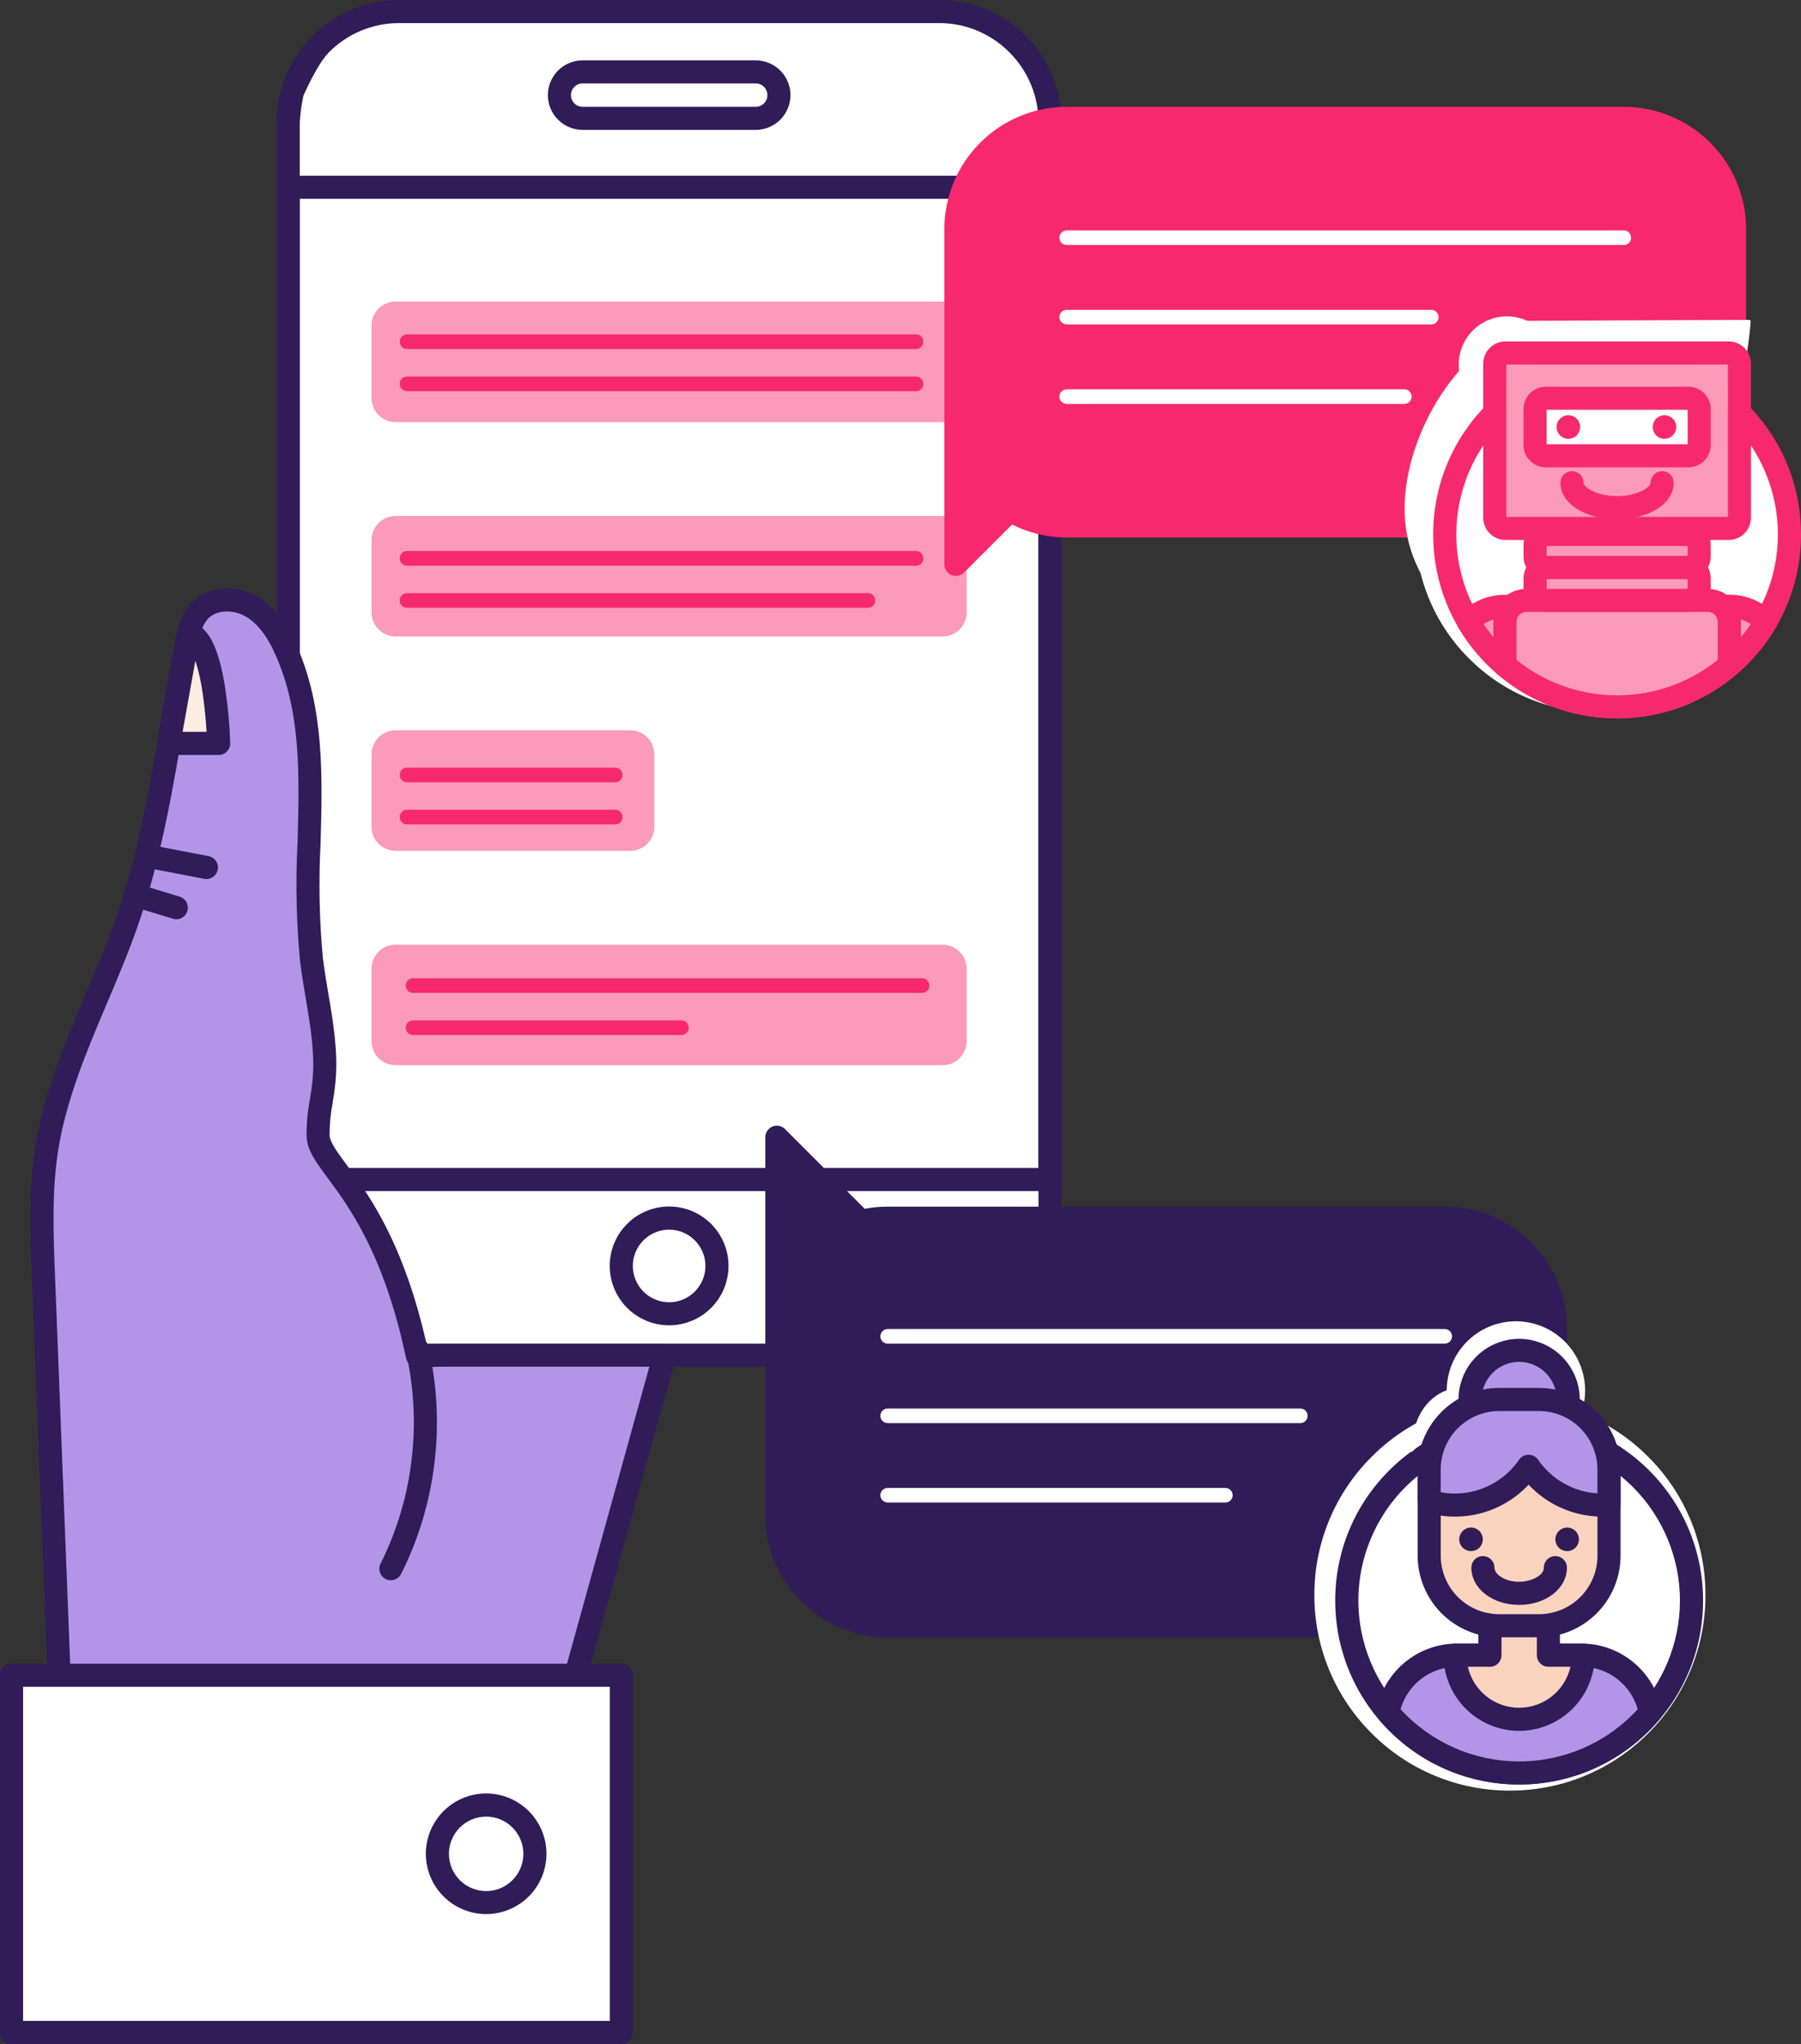 <svg xmlns="http://www.w3.org/2000/svg" xmlns:xlink="http://www.w3.org/1999/xlink" width="299.333" height="339.681" viewBox="0 0 299.333 339.681"><rect x="0" y="0" width="299.333" height="339.681" fill="#333333" stroke="none"/><defs><style>.a,.b,.f{fill:none;}.b{opacity:0.778;}.c{fill:#431212;}.d{fill:#311b58;}.e{fill:#f7296e;}.f{clip-rule:evenodd;}.g{clip-path:url(#a);}.h{clip-path:url(#b);}.i{fill:#fff;}.j{clip-path:url(#c);}.k{clip-path:url(#e);}.l{clip-path:url(#g);}.m{clip-path:url(#i);}.n{clip-path:url(#k);}.o{clip-path:url(#m);}.p{fill:#b395e8;}.q{clip-path:url(#o);}.r{clip-path:url(#q);}.s{clip-path:url(#s);}.t{clip-path:url(#u);}.u{clip-path:url(#w);}.v{clip-path:url(#y);}.w{fill:#fcede3;}.x{clip-path:url(#aa);}.y{clip-path:url(#ac);}.z{clip-path:url(#ae);}.aa{clip-path:url(#ag);}.ab{clip-path:url(#ai);}.ac{clip-path:url(#ak);}.ad{clip-path:url(#am);}.ae{clip-path:url(#ao);}.af{clip-path:url(#aq);}.ag{clip-path:url(#as);}.ah{clip-path:url(#au);}.ai{clip-path:url(#aw);}.aj,.br{fill:#fb9aba;}.ak{clip-path:url(#ay);}.al{clip-path:url(#az);}.am{clip-path:url(#ba);}.an{clip-path:url(#bc);}.ao{clip-path:url(#be);}.ap{clip-path:url(#bg);}.aq{clip-path:url(#bi);}.ar{clip-path:url(#bk);}.as{clip-path:url(#bm);}.at{clip-path:url(#bo);}.au{clip-path:url(#bq);}.av{clip-path:url(#bs);}.aw{clip-path:url(#bu);}.ax{clip-path:url(#bw);}.ay{clip-path:url(#by);}.az{clip-path:url(#ca);}.ba{clip-path:url(#cc);}.bb{clip-path:url(#ce);}.bc{clip-path:url(#cg);}.bd{clip-path:url(#ci);}.be{clip-path:url(#ck);}.bf{clip-path:url(#cm);}.bg{clip-path:url(#co);}.bh{clip-path:url(#cq);}.bi{clip-path:url(#cs);}.bj{clip-path:url(#cu);}.bk{clip-path:url(#cw);}.bl{clip-path:url(#cy);}.bm{clip-path:url(#da);}.bn{clip-path:url(#dc);}.bo{clip-path:url(#de);}.bp{clip-path:url(#dg);}.bq{clip-path:url(#di);}.br{opacity:0.995;}.bs{clip-path:url(#dk);}.bt{clip-path:url(#dm);}.bu{clip-path:url(#do);}.bv{clip-path:url(#dq);}.bw{clip-path:url(#ds);}.bx{clip-path:url(#du);}.by{clip-path:url(#dw);}.bz{clip-path:url(#dy);}.ca{fill:#f9d3be;}.cb{clip-path:url(#ea);}.cc{clip-path:url(#ec);}.cd{clip-path:url(#ee);}.ce{clip-path:url(#eg);}.cf{clip-path:url(#ei);}.cg{clip-path:url(#ek);}.ch{clip-path:url(#em);}.ci{clip-path:url(#eo);}.cj{clip-path:url(#eq);}.ck{clip-path:url(#es);}.cl{clip-path:url(#eu);}.cm{clip-path:url(#ew);}.cn{clip-path:url(#ey);}</style><clipPath id="a"><path class="a" d="M281.647-129.365H191.87a18.47,18.47,0,0,1-18.416-18.416V-334.24a18.47,18.47,0,0,1,18.416-18.416h89.777a18.47,18.47,0,0,1,18.416,18.416v186.46A18.47,18.47,0,0,1,281.647-129.365Z"/></clipPath><clipPath id="b"><path class="a" d="M-589,171H691V-582H-589Z"/></clipPath><clipPath id="c"><path class="a" d="M281.647-127.446H191.87a20.2,20.2,0,0,1-14.362-5.972,20.2,20.2,0,0,1-5.972-14.362V-334.24a20.2,20.2,0,0,1,5.972-14.362,20.2,20.2,0,0,1,14.362-5.972h89.777a20.353,20.353,0,0,1,20.334,20.334v186.46A20.353,20.353,0,0,1,281.647-127.446ZM191.87-350.737a16.415,16.415,0,0,0-11.651,4.847c-1.96,1.96-4.235,7.2-4.235,7.2a28.18,28.18,0,0,0-.612,4.455v186.46a16.415,16.415,0,0,0,4.847,11.65,16.393,16.393,0,0,0,11.651,4.847h89.777A16.415,16.415,0,0,0,293.3-136.13a16.34,16.34,0,0,0,4.847-11.65V-334.24a16.415,16.415,0,0,0-4.847-11.651,16.393,16.393,0,0,0-11.651-4.847Z"/></clipPath><clipPath id="e"><path class="a" d="M300.063-156.63H173.455a1.916,1.916,0,0,1-1.918-1.918V-323.459a1.916,1.916,0,0,1,1.918-1.918H300.063a1.916,1.916,0,0,1,1.918,1.918v164.911A1.916,1.916,0,0,1,300.063-156.63Zm-124.69-3.837H298.145V-321.541H175.373Z"/></clipPath><clipPath id="g"><path class="a" d="M251.146-334.9H222.384a3.875,3.875,0,0,1-3.862-3.862h0a3.875,3.875,0,0,1,3.862-3.862h28.762a3.875,3.875,0,0,1,3.862,3.862h0A3.875,3.875,0,0,1,251.146-334.9Z"/></clipPath><clipPath id="i"><path class="a" d="M251.146-332.987H222.384a5.791,5.791,0,0,1-5.78-5.78,5.791,5.791,0,0,1,5.78-5.781h28.762a5.791,5.791,0,0,1,5.781,5.781A5.791,5.791,0,0,1,251.146-332.987Zm-28.762-7.724a1.943,1.943,0,0,0-1.944,1.944,1.943,1.943,0,0,0,1.944,1.944h28.762a1.943,1.943,0,0,0,1.944-1.944,1.943,1.943,0,0,0-1.944-1.944Z"/></clipPath><clipPath id="k"><path class="a" d="M236.759-134.327a9.879,9.879,0,0,1-9.873-9.873,9.879,9.879,0,0,1,9.873-9.873,9.879,9.879,0,0,1,9.873,9.873A9.879,9.879,0,0,1,236.759-134.327Zm0-15.9a6.047,6.047,0,0,0-6.036,6.036,6.047,6.047,0,0,0,6.036,6.036,6.047,6.047,0,0,0,6.036-6.036A6.047,6.047,0,0,0,236.759-150.223Z"/></clipPath><clipPath id="m"><path class="b" d="M194.914-129.275c-5.64-26.716-16.331-31.371-16.5-36.589-.1-3.005.691-5.972.972-8.965.652-6.791-1.266-13.53-2.085-20.3-2.072-17.188,2.814-35.578-4.22-51.385-1.279-2.865-3.031-5.665-5.729-7.251s-6.522-1.573-8.658.716c-1.356,1.458-1.816,3.517-2.187,5.473-2.98,15.411-4.655,31.166-9.8,46-4.4,12.686-11.305,24.618-13.39,37.88-1.1,6.97-.831,14.08-.55,21.14q1.515,38.769,3.044,77.551l81.95,1.42L236-129.365H198.879Z"/></clipPath><clipPath id="o"><path class="a" d="M217.768-61.661h-.038l-81.95-1.42a1.91,1.91,0,0,1-1.88-1.842l-3.044-77.551c-.281-7.047-.563-14.323.576-21.511,1.407-8.914,4.949-17.29,8.377-25.386,1.765-4.182,3.606-8.5,5.09-12.814,3.67-10.615,5.6-21.971,7.456-32.957.716-4.195,1.445-8.53,2.264-12.789.46-2.366,1.01-4.63,2.673-6.42,2.583-2.775,7.328-3.235,11.037-1.074,2.634,1.547,4.757,4.195,6.509,8.121,4.63,10.385,4.3,21.83,3.99,32.905a131.05,131.05,0,0,0,.384,19.03c.243,1.982.588,4.029.921,6,.806,4.77,1.65,9.707,1.164,14.707-.115,1.138-.281,2.264-.46,3.351a28.23,28.23,0,0,0-.511,5.371c.038,1.164,1.2,2.724,2.8,4.9,3.568,4.821,9.477,12.789,13.313,29.811l2.379-.051h37.164a1.908,1.908,0,0,1,1.522.755,1.916,1.916,0,0,1,.32,1.675L219.584-63.068A1.863,1.863,0,0,1,217.768-61.661Zm-80.121-5.218L216.3-65.523l17.175-61.923H198.891l-3.939.09h-.038a1.929,1.929,0,0,1-1.88-1.522c-3.645-17.278-9.489-25.155-12.981-29.874-2.021-2.724-3.479-4.693-3.555-7.059a31.5,31.5,0,0,1,.563-6.088c.166-1.074.333-2.1.422-3.12.435-4.5-.332-8.965-1.125-13.7-.345-2.021-.691-4.105-.946-6.19A133.771,133.771,0,0,1,175-214.5c.307-11.139.614-21.651-3.658-31.243-1.407-3.172-3.031-5.256-4.949-6.369-1.893-1.113-4.757-1.266-6.279.371-.972,1.049-1.356,2.673-1.714,4.54-.818,4.208-1.547,8.517-2.251,12.7-1.88,11.139-3.837,22.662-7.622,33.57-1.535,4.438-3.389,8.824-5.192,13.057-3.338,7.891-6.791,16.037-8.121,24.49-1.074,6.816-.793,13.9-.524,20.769Z"/></clipPath><clipPath id="q"><path class="a" d="M190.515-91.958a1.839,1.839,0,0,1-.857-.2,1.916,1.916,0,0,1-.857-2.571A51.819,51.819,0,0,0,193.955-112a52.085,52.085,0,0,0-.972-17.994,1.911,1.911,0,0,1,1.432-2.3,1.91,1.91,0,0,1,2.3,1.432,55.571,55.571,0,0,1,1.049,19.311,55.746,55.746,0,0,1-5.538,18.531A1.952,1.952,0,0,1,190.515-91.958Z"/></clipPath><clipPath id="s"><path class="c" d="M127.466-76.176H228.817v59.365H127.466Z"/></clipPath><clipPath id="u"><path class="d" d="M228.817-14.893H127.466a1.916,1.916,0,0,1-1.918-1.918V-76.176a1.916,1.916,0,0,1,1.918-1.918H228.817a1.916,1.916,0,0,1,1.918,1.918v59.365A1.924,1.924,0,0,1,228.817-14.893Zm-99.432-3.837H226.9V-74.258H129.385Z"/></clipPath><clipPath id="w"><path class="a" d="M206.347-36.48a10.043,10.043,0,0,1-10.026-10.026,10.043,10.043,0,0,1,10.026-10.026,10.043,10.043,0,0,1,10.026,10.026A10.034,10.034,0,0,1,206.347-36.48Zm0-16.2a6.2,6.2,0,0,0-6.19,6.19,6.2,6.2,0,0,0,6.19,6.19,6.2,6.2,0,0,0,6.19-6.19A6.2,6.2,0,0,0,206.347-52.683Z"/></clipPath><clipPath id="y"><path class="a" d="M153.607-231.035h8.3s-.473-17.521-5.039-18.2Z"/></clipPath><clipPath id="aa"><path class="a" d="M161.906-229.117h-8.3a1.921,1.921,0,0,1-1.471-.691,1.94,1.94,0,0,1-.422-1.573l3.261-18.2a1.92,1.92,0,0,1,2.174-1.56c2.89.435,4.745,3.926,5.832,10.96a79.3,79.3,0,0,1,.831,9.08,1.95,1.95,0,0,1-.537,1.394A1.867,1.867,0,0,1,161.906-229.117Zm-6.011-3.837h3.99c-.1-1.6-.294-3.977-.652-6.382a31.788,31.788,0,0,0-1.215-5.448Z"/></clipPath><clipPath id="ac"><path class="a" d="M159.847-208.488a1.7,1.7,0,0,1-.358-.038l-9.988-1.918a1.921,1.921,0,0,1-1.522-2.251,1.921,1.921,0,0,1,2.251-1.522l9.988,1.918a1.922,1.922,0,0,1,1.522,2.251A1.928,1.928,0,0,1,159.847-208.488Z"/></clipPath><clipPath id="ae"><path class="a" d="M154.86-201.8a1.727,1.727,0,0,1-.563-.09l-6.279-1.918a1.922,1.922,0,0,1-1.279-2.392,1.922,1.922,0,0,1,2.391-1.279l6.279,1.918a1.922,1.922,0,0,1,1.279,2.391A1.922,1.922,0,0,1,154.86-201.8Z"/></clipPath><clipPath id="ag"><path class="a" d="M365.669-152.141h-92.59a18.714,18.714,0,0,0-4.425.537L254.663-165.6v62.78A18.47,18.47,0,0,0,273.079-84.4h92.59a18.47,18.47,0,0,0,18.416-18.416v-30.91A18.47,18.47,0,0,0,365.669-152.141Z"/></clipPath><clipPath id="ai"><path class="a" d="M365.669-82.481h-92.59a20.2,20.2,0,0,1-14.362-5.972,20.194,20.194,0,0,1-5.972-14.362v-62.767a1.937,1.937,0,0,1,1.189-1.778,1.909,1.909,0,0,1,2.084.422l13.249,13.249a20.036,20.036,0,0,1,3.811-.358h92.59A20.353,20.353,0,0,1,386-133.713v30.91a20.2,20.2,0,0,1-5.972,14.362A20.213,20.213,0,0,1,365.669-82.481ZM256.581-160.953v58.137a16.415,16.415,0,0,0,4.847,11.651,16.393,16.393,0,0,0,11.65,4.847h92.59a16.415,16.415,0,0,0,11.651-4.847,16.393,16.393,0,0,0,4.847-11.651v-30.91a16.415,16.415,0,0,0-4.847-11.651,16.341,16.341,0,0,0-11.651-4.847h-92.59a16.5,16.5,0,0,0-3.965.486,1.905,1.905,0,0,1-1.816-.5Z"/></clipPath><clipPath id="ak"><path class="a" d="M365.669-131.283a1.223,1.223,0,0,0,1.215-1.215,1.223,1.223,0,0,0-1.215-1.215h-92.59a1.223,1.223,0,0,0-1.215,1.215,1.223,1.223,0,0,0,1.215,1.215Z"/></clipPath><clipPath id="am"><path class="a" d="M341.669-118.072a1.223,1.223,0,0,0,1.215-1.215,1.223,1.223,0,0,0-1.215-1.215h-68.59a1.223,1.223,0,0,0-1.215,1.215,1.223,1.223,0,0,0,1.215,1.215Z"/></clipPath><clipPath id="ao"><path class="a" d="M329.208-104.874a1.223,1.223,0,0,0,1.215-1.215,1.223,1.223,0,0,0-1.215-1.215h-56.13a1.223,1.223,0,0,0-1.215,1.215,1.223,1.223,0,0,0,1.215,1.215Z"/></clipPath><clipPath id="aq"><path class="a" d="M378.036-59.935a28.647,28.647,0,0,0,28.647-28.647,28.647,28.647,0,0,0-28.647-28.647,28.647,28.647,0,0,0-28.647,28.647A28.647,28.647,0,0,0,378.036-59.935Z"/></clipPath><clipPath id="as"><path class="a" d="M376.5-57a32.31,32.31,0,0,1-22.981-9.519A32.31,32.31,0,0,1,344-89.5a32.311,32.311,0,0,1,9.519-22.981A32.311,32.311,0,0,1,376.5-122a32.311,32.311,0,0,1,22.981,9.519A32.311,32.311,0,0,1,409-89.5a32.31,32.31,0,0,1-9.519,22.981A32.334,32.334,0,0,1,376.5-57Zm0-61A28.54,28.54,0,0,0,348-89.5,28.54,28.54,0,0,0,376.5-61,28.54,28.54,0,0,0,405-89.5,28.54,28.54,0,0,0,376.5-118Z"/></clipPath><clipPath id="au"><path class="a" d="M378.036-58.016a30.386,30.386,0,0,1-21.613-8.952,30.387,30.387,0,0,1-8.952-21.613,30.387,30.387,0,0,1,8.952-21.613,30.386,30.386,0,0,1,21.613-8.952,30.387,30.387,0,0,1,21.613,8.952A30.387,30.387,0,0,1,408.6-88.581a30.387,30.387,0,0,1-8.952,21.613A30.409,30.409,0,0,1,378.036-58.016Zm0-57.293a26.766,26.766,0,0,0-26.728,26.728,26.766,26.766,0,0,0,26.728,26.728,26.766,26.766,0,0,0,26.729-26.728A26.766,26.766,0,0,0,378.036-115.31Z"/></clipPath><clipPath id="aw"><path class="a" d="M191.3-304.455h90.908a4,4,0,0,1,4,4v12.027a4,4,0,0,1-4,4H191.3a4,4,0,0,1-4-4v-12.027A4,4,0,0,1,191.3-304.455Z"/></clipPath><clipPath id="ay"><path class="e" d="M277.888-296.57A1.175,1.175,0,0,0,279-297.785,1.174,1.174,0,0,0,277.888-299H193.112A1.174,1.174,0,0,0,192-297.785a1.175,1.175,0,0,0,1.112,1.215Z"/></clipPath><clipPath id="az"><path class="e" d="M-589,171H691V-582H-589Z"/></clipPath><clipPath id="ba"><path class="e" d="M277.888-289.57A1.175,1.175,0,0,0,279-290.785,1.174,1.174,0,0,0,277.888-292H193.112A1.174,1.174,0,0,0,192-290.785a1.175,1.175,0,0,0,1.112,1.215Z"/></clipPath><clipPath id="bc"><path class="a" d="M191.3-268.826h90.908a4,4,0,0,1,4,4V-252.8a4,4,0,0,1-4,4H191.3a4,4,0,0,1-4-4v-12.027A4,4,0,0,1,191.3-268.826Z"/></clipPath><clipPath id="be"><path class="e" d="M277.888-260.57A1.175,1.175,0,0,0,279-261.785,1.174,1.174,0,0,0,277.888-263H193.112A1.174,1.174,0,0,0,192-261.785a1.175,1.175,0,0,0,1.112,1.215Z"/></clipPath><clipPath id="bg"><path class="e" d="M269.888-253.57A1.175,1.175,0,0,0,271-254.785,1.174,1.174,0,0,0,269.888-256H193.112A1.174,1.174,0,0,0,192-254.785a1.175,1.175,0,0,0,1.112,1.215Z"/></clipPath><clipPath id="bi"><path class="a" d="M191.3-233.209h39a4,4,0,0,1,4,4v12.027a4,4,0,0,1-4,4h-39a4,4,0,0,1-4-4v-12.027A4,4,0,0,1,191.3-233.209Z"/></clipPath><clipPath id="bk"><path class="e" d="M227.888-224.57A1.175,1.175,0,0,0,229-225.785,1.174,1.174,0,0,0,227.888-227H193.112A1.174,1.174,0,0,0,192-225.785a1.175,1.175,0,0,0,1.112,1.215Z"/></clipPath><clipPath id="bm"><path class="e" d="M227.888-217.57A1.175,1.175,0,0,0,229-218.785,1.174,1.174,0,0,0,227.888-220H193.112A1.174,1.174,0,0,0,192-218.785a1.175,1.175,0,0,0,1.112,1.215Z"/></clipPath><clipPath id="bo"><path class="a" d="M191.3-197.58h90.908a4,4,0,0,1,4,4v12.027a4,4,0,0,1-4,4H191.3a4,4,0,0,1-4-4V-193.58A4,4,0,0,1,191.3-197.58Z"/></clipPath><clipPath id="bq"><path class="e" d="M278.888-189.57A1.175,1.175,0,0,0,280-190.785,1.174,1.174,0,0,0,278.888-192H194.112A1.174,1.174,0,0,0,193-190.785a1.175,1.175,0,0,0,1.112,1.215Z"/></clipPath><clipPath id="bs"><path class="e" d="M238.888-182.57A1.175,1.175,0,0,0,240-183.785,1.174,1.174,0,0,0,238.888-185H194.112A1.174,1.174,0,0,0,193-183.785a1.175,1.175,0,0,0,1.112,1.215Z"/></clipPath><clipPath id="bu"><path class="a" d="M395.428-334.9h-92.59a18.47,18.47,0,0,0-18.416,18.416v55.708l8.991-8.991a18.208,18.208,0,0,0,9.425,2.609h92.59c10.129,0,4.809-21.907,4.809-32.036q7.83-1.352,9.643-.8c4.754,1.443,3.214-4.752,2.852-3.087a86.538,86.538,0,0,1,1.113-13.4A18.47,18.47,0,0,0,395.428-334.9Z"/></clipPath><clipPath id="bw"><path class="a" d="M284.422-258.863a2.052,2.052,0,0,1-.729-.141,1.924,1.924,0,0,1-1.189-1.778v-55.708a20.353,20.353,0,0,1,20.334-20.334h92.59a20.353,20.353,0,0,1,20.334,20.334v30.91a20.353,20.353,0,0,1-20.334,20.334h-92.59a20.15,20.15,0,0,1-9.08-2.161l-7.98,7.98A1.907,1.907,0,0,1,284.422-258.863Zm18.416-74.123a16.415,16.415,0,0,0-11.651,4.847,16.393,16.393,0,0,0-4.847,11.651v51.078l5.717-5.717a1.917,1.917,0,0,1,2.34-.294,16.366,16.366,0,0,0,8.44,2.34h92.59a16.415,16.415,0,0,0,11.651-4.847,16.393,16.393,0,0,0,4.847-11.65q-9.732-7.95-9.732-11.859,0-6.394,9.732-19.051a16.415,16.415,0,0,0-4.847-11.651,16.393,16.393,0,0,0-11.651-4.847Z"/></clipPath><clipPath id="by"><path class="a" d="M391.316-236.191a30.387,30.387,0,0,1-21.613-8.952,30.387,30.387,0,0,1-8.952-21.613,30.387,30.387,0,0,1,8.952-21.613,30.387,30.387,0,0,1,21.613-8.952,30.387,30.387,0,0,1,21.613,8.952,30.387,30.387,0,0,1,8.952,21.613,30.387,30.387,0,0,1-8.952,21.613A30.365,30.365,0,0,1,391.316-236.191Zm0-57.293a26.766,26.766,0,0,0-26.728,26.728,26.766,26.766,0,0,0,26.728,26.728,26.766,26.766,0,0,0,26.728-26.728A26.758,26.758,0,0,0,391.316-293.485Z"/></clipPath><clipPath id="ca"><path class="a" d="M396.416-239a38.415,38.415,0,0,1-25.869-9.687c-6.9-6.242-11.547-12.524-11.547-21.353s4.643-19.182,11.547-25.424a66.085,66.085,0,0,1,8.218-5.788s33.161-.159,37.184-.159c.245,0,.574,0,.568.159C416.194-293.485,406.2-239,396.416-239ZM384.9-294.4c-11.31,4.5-19.9,10.324-19.9,22.26C365-256.08,379.362-243,397-243S388.815-295.96,384.9-294.4Z"/></clipPath><clipPath id="cc"><path class="f" d="M376-286a8,8,0,0,0,8-8,8,8,0,0,0-8-8,8,8,0,0,0-8,8A8,8,0,0,0,376-286Z"/></clipPath><clipPath id="ce"><path class="a" d="M394.316-237.11a28.647,28.647,0,0,0,28.647-28.647A28.647,28.647,0,0,0,394.316-294.4a28.647,28.647,0,0,0-28.647,28.647A28.647,28.647,0,0,0,394.316-237.11Z"/></clipPath><clipPath id="cg"><path class="a" d="M394.316-235.191a30.387,30.387,0,0,1-21.613-8.952,30.387,30.387,0,0,1-8.952-21.613,30.387,30.387,0,0,1,8.952-21.613,30.387,30.387,0,0,1,21.613-8.952,30.387,30.387,0,0,1,21.613,8.952,30.387,30.387,0,0,1,8.952,21.613,30.387,30.387,0,0,1-8.952,21.613A30.365,30.365,0,0,1,394.316-235.191Zm0-57.293a26.766,26.766,0,0,0-26.728,26.728,26.766,26.766,0,0,0,26.728,26.728,26.766,26.766,0,0,0,26.728-26.728A26.758,26.758,0,0,0,394.316-292.485Z"/></clipPath><clipPath id="ci"><path class="a" d="M395.428-313.855a1.223,1.223,0,0,0,1.215-1.215,1.223,1.223,0,0,0-1.215-1.215h-92.59a1.223,1.223,0,0,0-1.215,1.215,1.223,1.223,0,0,0,1.215,1.215Z"/></clipPath><clipPath id="ck"><path class="a" d="M363.428-300.657a1.223,1.223,0,0,0,1.215-1.215,1.223,1.223,0,0,0-1.215-1.215h-60.59a1.223,1.223,0,0,0-1.215,1.215,1.223,1.223,0,0,0,1.215,1.215Z"/></clipPath><clipPath id="cm"><path class="a" d="M358.955-287.446a1.223,1.223,0,0,0,1.215-1.215,1.223,1.223,0,0,0-1.215-1.215H302.838a1.223,1.223,0,0,0-1.215,1.215,1.223,1.223,0,0,0,1.215,1.215Z"/></clipPath><clipPath id="co"><path class="a" d="M412.962-253.824a9,9,0,0,0-1.036.064,3.526,3.526,0,0,1,1.036,2.507v7.238a28.951,28.951,0,0,0,6.062-7.238A8.409,8.409,0,0,0,412.962-253.824Z"/></clipPath><clipPath id="cq"><path class="a" d="M412.962-242.1a1.8,1.8,0,0,1-.806-.179,1.916,1.916,0,0,1-1.113-1.739v-7.238a1.615,1.615,0,0,0-.473-1.151,1.906,1.906,0,0,1-.46-1.982,1.935,1.935,0,0,1,1.586-1.279,10.877,10.877,0,0,1,1.279-.077,10.329,10.329,0,0,1,7.443,3.146,1.913,1.913,0,0,1,.281,2.3,30.256,30.256,0,0,1-6.471,7.724A1.9,1.9,0,0,1,412.962-242.1Zm1.918-9.528a3.586,3.586,0,0,1,.013.371v2.571a24.626,24.626,0,0,0,1.624-2.174A6.592,6.592,0,0,0,414.88-251.625Z"/></clipPath><clipPath id="cs"><path class="a" d="M375.67-244.016v-7.238a3.527,3.527,0,0,1,1.036-2.507,9.374,9.374,0,0,0-1.036-.064,8.409,8.409,0,0,0-6.062,2.57A28.949,28.949,0,0,0,375.67-244.016Z"/></clipPath><clipPath id="cu"><path class="a" d="M375.67-242.1a1.922,1.922,0,0,1-1.253-.46,31.012,31.012,0,0,1-6.471-7.724,1.913,1.913,0,0,1,.281-2.3,10.278,10.278,0,0,1,7.443-3.146,11.04,11.04,0,0,1,1.279.077,1.935,1.935,0,0,1,1.586,1.279,1.906,1.906,0,0,1-.46,1.982,1.615,1.615,0,0,0-.473,1.151V-244a1.9,1.9,0,0,1-1.113,1.739A2.037,2.037,0,0,1,375.67-242.1Zm-3.542-8.76c.512.755,1.049,1.484,1.624,2.174v-2.571a3.586,3.586,0,0,1,.013-.371A6.594,6.594,0,0,0,372.127-250.857Z"/></clipPath><clipPath id="cw"><path class="a" d="M411.926-253.76a3.519,3.519,0,0,0-2.494-1.036h-30.22a3.519,3.519,0,0,0-2.494,1.036,3.527,3.527,0,0,0-1.036,2.507v7.238a28.673,28.673,0,0,0,6.382,4.156,28.538,28.538,0,0,0,12.264,2.75,28.539,28.539,0,0,0,12.264-2.75,28.235,28.235,0,0,0,6.382-4.156v-7.238A3.592,3.592,0,0,0,411.926-253.76Z"/></clipPath><clipPath id="cy"><path class="a" d="M394.316-235.191a30.155,30.155,0,0,1-13.083-2.941,31.006,31.006,0,0,1-6.816-4.425,1.913,1.913,0,0,1-.665-1.458v-7.238a5.448,5.448,0,0,1,1.6-3.862A5.428,5.428,0,0,1,379.2-256.7h30.22a5.406,5.406,0,0,1,3.849,1.586h0a5.417,5.417,0,0,1,1.6,3.862v7.238a1.933,1.933,0,0,1-.665,1.458,30.548,30.548,0,0,1-6.816,4.425A30.241,30.241,0,0,1,394.316-235.191Zm-16.728-9.719a26.659,26.659,0,0,0,5.295,3.312,26.537,26.537,0,0,0,11.433,2.571,26.313,26.313,0,0,0,11.433-2.571,27.414,27.414,0,0,0,5.294-3.312v-6.343a1.615,1.615,0,0,0-.473-1.151h0a1.607,1.607,0,0,0-1.138-.473h-30.22a1.586,1.586,0,0,0-1.138.473,1.615,1.615,0,0,0-.473,1.151v6.343Z"/></clipPath><clipPath id="da"><path class="a" d="M406.171-254.8h-23.7a1.8,1.8,0,0,1-1.79-1.79v-1.893a1.8,1.8,0,0,1,1.79-1.79h23.7a1.8,1.8,0,0,1,1.79,1.79v1.893A1.8,1.8,0,0,1,406.171-254.8Z"/></clipPath><clipPath id="dc"><path class="a" d="M406.171-252.878h-23.7a3.711,3.711,0,0,1-3.709-3.709v-1.893a3.711,3.711,0,0,1,3.709-3.709h23.7a3.712,3.712,0,0,1,3.709,3.709v1.893A3.711,3.711,0,0,1,406.171-252.878Zm-23.57-3.837h23.442v-1.637H382.6Z"/></clipPath><clipPath id="de"><path class="a" d="M406.171-260.283h-23.7a1.8,1.8,0,0,1-1.79-1.79v-1.893a1.8,1.8,0,0,1,1.79-1.79h23.7a1.8,1.8,0,0,1,1.79,1.79v1.893A1.8,1.8,0,0,1,406.171-260.283Z"/></clipPath><clipPath id="dg"><path class="a" d="M406.171-258.364h-23.7a3.711,3.711,0,0,1-3.709-3.709v-1.893a3.711,3.711,0,0,1,3.709-3.709h23.7a3.711,3.711,0,0,1,3.709,3.709v1.893A3.72,3.72,0,0,1,406.171-258.364ZM382.6-262.2h23.442v-1.637H382.6Z"/></clipPath><clipPath id="di"><path class="a" d="M412.859-266.756H375.772a1.8,1.8,0,0,1-1.79-1.79v-25.578a1.8,1.8,0,0,1,1.79-1.79h37.087a1.8,1.8,0,0,1,1.79,1.79v25.578A1.8,1.8,0,0,1,412.859-266.756Z"/></clipPath><clipPath id="dk"><path class="a" d="M406.171-278.826h-23.7a1.8,1.8,0,0,1-1.79-1.79V-286.6a1.8,1.8,0,0,1,1.79-1.79h23.7a1.8,1.8,0,0,1,1.79,1.79v5.985A1.8,1.8,0,0,1,406.171-278.826Z"/></clipPath><clipPath id="dm"><path class="a" d="M406.171-276.908h-23.7a3.711,3.711,0,0,1-3.709-3.709V-286.6a3.711,3.711,0,0,1,3.709-3.709h23.7a3.712,3.712,0,0,1,3.709,3.709v5.985A3.711,3.711,0,0,1,406.171-276.908Zm-23.57-3.837h23.442v-5.729H382.6Z"/></clipPath><clipPath id="do"><path class="a" d="M387.6-282.225a1.956,1.956,0,0,0,0-2.767,1.956,1.956,0,0,0-2.767,0,1.957,1.957,0,0,0,0,2.767A1.957,1.957,0,0,0,387.6-282.225Z"/></clipPath><clipPath id="dq"><path class="a" d="M402.194-281.653a1.957,1.957,0,0,0,1.957-1.957,1.957,1.957,0,0,0-1.957-1.957,1.957,1.957,0,0,0-1.957,1.957A1.957,1.957,0,0,0,402.194-281.653Z"/></clipPath><clipPath id="ds"><path class="a" d="M394.316-268.3c-5.371,0-9.412-2.6-9.412-6.049a1.916,1.916,0,0,1,1.918-1.918,1.916,1.916,0,0,1,1.918,1.918c0,.294.371.78,1.2,1.241a9.445,9.445,0,0,0,4.374.972,9.407,9.407,0,0,0,4.374-.972c.831-.46,1.2-.959,1.2-1.241a1.916,1.916,0,0,1,1.918-1.918,1.916,1.916,0,0,1,1.918,1.918C403.741-270.91,399.687-268.3,394.316-268.3Z"/></clipPath><clipPath id="du"><path class="a" d="M378.036-59.935A28.567,28.567,0,0,0,399.841-70a11.677,11.677,0,0,0-11.446-9.5H367.677A11.69,11.69,0,0,0,356.231-70,28.566,28.566,0,0,0,378.036-59.935Z"/></clipPath><clipPath id="dw"><path class="a" d="M378.036-58.016a30.516,30.516,0,0,1-23.263-10.743,1.9,1.9,0,0,1-.422-1.6,13.566,13.566,0,0,1,13.326-11.075h20.718a13.566,13.566,0,0,1,13.326,11.075,1.951,1.951,0,0,1-.422,1.6A30.556,30.556,0,0,1,378.036-58.016ZM358.328-70.524a26.692,26.692,0,0,0,19.707,8.671,26.692,26.692,0,0,0,19.707-8.671,9.722,9.722,0,0,0-9.349-7.059H367.677A9.722,9.722,0,0,0,358.328-70.524Z"/></clipPath><clipPath id="dy"><path class="a" d="M382.9-79.5v-7.545h-9.72V-79.5h-5.793a10.654,10.654,0,0,0,10.653,10.653A10.654,10.654,0,0,0,388.689-79.5Z"/></clipPath><clipPath id="ea"><path class="a" d="M378.036-66.93A12.586,12.586,0,0,1,365.465-79.5a1.916,1.916,0,0,1,1.918-1.918h3.875v-5.627a1.916,1.916,0,0,1,1.918-1.918h9.72a1.916,1.916,0,0,1,1.918,1.918v5.627h3.875a1.916,1.916,0,0,1,1.918,1.918A12.586,12.586,0,0,1,378.036-66.93Zm-8.53-10.653a8.75,8.75,0,0,0,8.53,6.816,8.75,8.75,0,0,0,8.53-6.816H382.9a1.916,1.916,0,0,1-1.918-1.918v-5.627h-5.883V-79.5a1.916,1.916,0,0,1-1.918,1.918Z"/></clipPath><clipPath id="ec"><path class="a" d="M381.335-84.4h-6.612a11.672,11.672,0,0,1-11.638-11.638V-110.36A11.672,11.672,0,0,1,374.724-122h6.612a11.664,11.664,0,0,1,11.638,11.638v14.323A11.672,11.672,0,0,1,381.335-84.4Z"/></clipPath><clipPath id="ee"><path class="a" d="M381.335-82.481h-6.612a13.579,13.579,0,0,1-13.556-13.556V-110.36a13.579,13.579,0,0,1,13.556-13.556h6.612a13.579,13.579,0,0,1,13.556,13.556v14.323A13.571,13.571,0,0,1,381.335-82.481Zm-6.612-37.6a9.732,9.732,0,0,0-9.72,9.72v14.323a9.732,9.732,0,0,0,9.72,9.719h6.612a9.732,9.732,0,0,0,9.72-9.719V-110.36a9.732,9.732,0,0,0-9.72-9.72Z"/></clipPath><clipPath id="eg"><path class="a" d="M378.036-113.839A8.159,8.159,0,0,0,386.2-122a8.159,8.159,0,0,0-8.159-8.159A8.159,8.159,0,0,0,369.877-122,8.159,8.159,0,0,0,378.036-113.839Z"/></clipPath><clipPath id="ei"><path class="a" d="M377.5-112A11.513,11.513,0,0,1,366-123.5,11.513,11.513,0,0,1,377.5-135,11.522,11.522,0,0,1,389-123.5,11.5,11.5,0,0,1,377.5-112Zm.5-18a7.009,7.009,0,0,0-7,7,7.009,7.009,0,0,0,7,7,7.009,7.009,0,0,0,7-7A7.009,7.009,0,0,0,378-130Z"/></clipPath><clipPath id="ek"><path class="a" d="M378.036-111.921A10.089,10.089,0,0,1,367.958-122a10.089,10.089,0,0,1,10.077-10.078A10.1,10.1,0,0,1,388.113-122,10.081,10.081,0,0,1,378.036-111.921Zm0-16.331a6.249,6.249,0,0,0-6.241,6.241,6.249,6.249,0,0,0,6.241,6.241,6.249,6.249,0,0,0,6.241-6.241A6.249,6.249,0,0,0,378.036-128.252Z"/></clipPath><clipPath id="em"><path class="a" d="M381.335-122h-6.612a11.664,11.664,0,0,0-11.638,11.638v5.269a14.837,14.837,0,0,0,4.284.627,14.837,14.837,0,0,0,12.239-6.446,14.8,14.8,0,0,0,12.239,6.446c.384,0,.755-.013,1.125-.038v-5.857A11.664,11.664,0,0,0,381.335-122Z"/></clipPath><clipPath id="eo"><path class="a" d="M360.155-113.225c0-7.684,4.676-10.619,7.8-10.691a5.161,5.161,0,0,1-.687,2.917A73.627,73.627,0,0,1,360.155-113.225Z"/></clipPath><clipPath id="eq"><path class="a" d="M391.848-102.534a16.762,16.762,0,0,1-12.239-5.307,16.74,16.74,0,0,1-12.239,5.307,16.784,16.784,0,0,1-4.847-.716,1.922,1.922,0,0,1-1.368-1.842v-5.269a13.579,13.579,0,0,1,13.556-13.556h6.612a13.579,13.579,0,0,1,13.556,13.556v5.857a1.924,1.924,0,0,1-1.778,1.918C392.7-102.559,392.27-102.534,391.848-102.534ZM365-106.588a13.345,13.345,0,0,0,2.366.217,12.92,12.92,0,0,0,10.653-5.614,1.907,1.907,0,0,1,1.586-.831,1.907,1.907,0,0,1,1.586.831,12.918,12.918,0,0,0,9.86,5.589v-3.964a9.732,9.732,0,0,0-9.72-9.72h-6.612a9.732,9.732,0,0,0-9.72,9.72v3.773Z"/></clipPath><clipPath id="es"><path class="a" d="M371.422-97.376a1.957,1.957,0,0,0,0-2.767,1.957,1.957,0,0,0-2.767,0,1.957,1.957,0,0,0,0,2.767A1.957,1.957,0,0,0,371.422-97.376Z"/></clipPath><clipPath id="eu"><path class="a" d="M386.016-96.8a1.957,1.957,0,0,0,1.957-1.957,1.957,1.957,0,0,0-1.957-1.957,1.957,1.957,0,0,0-1.957,1.957A1.957,1.957,0,0,0,386.016-96.8Z"/></clipPath><clipPath id="ew"><path class="a" d="M378.036-87.865c-4.45,0-7.942-2.724-7.942-6.19a1.916,1.916,0,0,1,1.918-1.918,1.916,1.916,0,0,1,1.918,1.918c0,1.113,1.752,2.353,4.105,2.353,1.944,0,4.105-1.01,4.105-2.353a1.916,1.916,0,0,1,1.918-1.918,1.916,1.916,0,0,1,1.918,1.918C385.978-90.589,382.486-87.865,378.036-87.865Z"/></clipPath><clipPath id="ey"><path class="a" d="M412.859-264.838H375.772a3.711,3.711,0,0,1-3.709-3.709v-25.578a3.711,3.711,0,0,1,3.709-3.709h37.087a3.711,3.711,0,0,1,3.709,3.709v25.578A3.711,3.711,0,0,1,412.859-264.838ZM375.9-268.675h36.832V-294H375.9Z"/></clipPath></defs><g transform="translate(-125.548 354.574)"><g class="g"><g class="h"><path class="i" d="M168.455-357.656H305.063v233.291H168.455Z"/></g></g><g class="j"><g class="h"><path class="d" d="M166.536-359.574H306.981v237.128H166.536Z"/></g></g><g class="k"><g class="h"><path class="d" d="M166.536-330.377H306.981V-151.63H166.536Z"/></g></g><g class="l"><g class="h"><path class="a" d="M213.522-347.629h46.486V-329.9H213.522Z"/></g></g><g class="m"><g class="h"><path class="d" d="M211.6-349.548h50.323v21.561H211.6Z"/></g></g><g class="n"><g class="h"><path class="d" d="M221.886-159.072h29.746v29.746H221.886Z"/></g></g><g class="o"><g class="h"><path class="p" d="M127.525-259.868H241V-58.579H127.525Z"/></g></g><g class="q"><g class="h"><path class="d" d="M125.6-261.782H242.892V-56.661H125.6Z"/></g></g><g class="r"><g class="h"><path class="d" d="M183.6-137.345h19.57v50.387H183.6Z"/></g></g><g class="s"><g class="h"><path class="i" d="M122.466-81.176H233.817v69.365H122.466Z"/></g></g><g class="t"><g class="h"><path class="d" d="M120.548-83.095H235.735v73.2H120.548Z"/></g></g><g class="u"><g class="h"><path class="d" d="M191.321-61.533h30.053V-31.48H191.321Z"/></g></g><g class="v"><g class="h"><path class="w" d="M148.607-254.233h18.3v28.2h-18.3Z"/></g></g><g class="x"><g class="h"><path class="d" d="M146.688-256.16h22.125v32.044H146.688Z"/></g></g><g class="y"><g class="h"><path class="d" d="M142.944-219.254h23.832v15.765H142.944Z"/></g></g><g class="z"><g class="h"><path class="d" d="M141.656-212.561h20.115V-196.8H141.656Z"/></g></g><g class="aa"><g class="h"><path class="d" d="M249.663-170.6H389.085v91.2H249.663Z"/></g></g><g class="ab"><g class="h"><path class="d" d="M247.745-172.5H391v95.022H247.745Z"/></g></g><g class="ac"><g class="h"><path class="i" d="M266.864-138.713h105.02v12.43H266.864Z"/></g></g><g class="ad"><g class="h"><path class="i" d="M266.864-125.5h81.02v12.43h-81.02Z"/></g></g><g class="ae"><g class="h"><path class="i" d="M266.864-112.3h68.56v12.43h-68.56Z"/></g></g><g class="af"><g class="h"><path class="i" d="M344.389-122.228h67.293v67.293H344.389Z"/></g></g><g class="ag"><g class="h"><path class="i" d="M339-127h75v75H339Z"/></g></g><g class="ah"><g class="h"><path class="d" d="M342.471-124.146H413.6v71.13h-71.13Z"/></g></g><g class="ai"><g class="h"><path class="aj" d="M182.3-309.455H291.213v30.027H182.3Z"/></g></g><g class="ak"><g class="al"><path class="e" d="M187-304h97v12.43H187Z"/></g></g><g class="am"><g class="al"><path class="e" d="M187-297h97v12.43H187Z"/></g></g><g class="an"><g class="h"><path class="aj" d="M182.3-273.826H291.213V-243.8H182.3Z"/></g></g><g class="ao"><g class="al"><path class="e" d="M187-268h97v12.43H187Z"/></g></g><g class="ap"><g class="al"><path class="e" d="M187-261h89v12.43H187Z"/></g></g><g class="aq"><g class="h"><path class="aj" d="M182.3-238.209h57v30.027h-57Z"/></g></g><g class="ar"><g class="al"><path class="e" d="M187-232h47v12.43H187Z"/></g></g><g class="as"><g class="al"><path class="e" d="M187-225h47v12.43H187Z"/></g></g><g class="at"><g class="h"><path class="aj" d="M182.3-202.58H291.213v30.027H182.3Z"/></g></g><g class="au"><g class="al"><path class="e" d="M188-197h97v12.43H188Z"/></g></g><g class="av"><g class="al"><path class="e" d="M188-190h57v12.43H188Z"/></g></g><g class="aw"><g class="h"><path class="e" d="M279.422-339.9H418.844v84.123H279.422Z"/></g></g><g class="ax"><g class="h"><path class="e" d="M277.5-341.823H420.763v87.96H277.5Z"/></g></g><g class="ay"><g class="h"><path class="i" d="M355.751-302.321h71.13v71.13h-71.13Z"/></g></g><g class="az"><g class="h"><path class="i" d="M354-306.411h67.517V-234H354Z"/></g></g><g class="ba"><g class="h"><path class="i" d="M363-307h26v26H363Z"/></g></g><g class="bb"><g class="h"><path class="i" d="M360.669-299.4h67.293v67.294H360.669Z"/></g></g><g class="bc"><g class="h"><path class="e" d="M358.751-301.321h71.13v71.13h-71.13Z"/></g></g><g class="bd"><g class="h"><path class="i" d="M296.623-321.285h105.02v12.43H296.623Z"/></g></g><g class="be"><g class="h"><path class="i" d="M296.623-308.087h73.02v12.43h-73.02Z"/></g></g><g class="bf"><g class="h"><path class="i" d="M296.623-294.876H365.17v12.43H296.623Z"/></g></g><g class="bg"><g class="h"><path class="aj" d="M406.926-258.824h17.1v19.809h-17.1Z"/></g></g><g class="bh"><g class="h"><path class="e" d="M405-260.743h20.958V-237.1H405Z"/></g></g><g class="bi"><g class="h"><path class="aj" d="M364.608-258.824h17.1v19.809h-17.1Z"/></g></g><g class="bj"><g class="h"><path class="e" d="M362.684-260.73h20.958V-237.1H362.684Z"/></g></g><g class="bk"><g class="h"><path class="aj" d="M370.683-259.8h47.292v27.687H370.683Z"/></g></g><g class="bl"><g class="h"><path class="e" d="M368.752-261.7h51.116v31.511H368.752Z"/></g></g><g class="bm"><g class="h"><path class="aj" d="M375.683-265.27h37.278V-249.8H375.683Z"/></g></g><g class="bn"><g class="h"><path class="e" d="M373.765-267.188H414.88v19.31H373.765Z"/></g></g><g class="bo"><g class="h"><path class="aj" d="M375.683-270.756h37.278v15.474H375.683Z"/></g></g><g class="bp"><g class="h"><path class="e" d="M373.765-272.675H414.88v19.31H373.765Z"/></g></g><g class="bq"><g class="h"><path class="br" d="M368.982-300.915H419.65v39.158H368.982Z"/></g></g><g class="bs"><g class="h"><path class="i" d="M375.683-293.392h37.278v19.566H375.683Z"/></g></g><g class="bt"><g class="h"><path class="e" d="M373.765-295.311H414.88v23.4H373.765Z"/></g></g><g class="bu"><g class="h"><path class="e" d="M376.377-283.609l9.838-9.838,9.838,9.838-9.838,9.838Z"/></g></g><g class="bv"><g class="h"><path class="e" d="M395.237-290.566H409.15v13.913H395.237Z"/></g></g><g class="bw"><g class="h"><path class="e" d="M379.9-281.269h28.825V-263.3H379.9Z"/></g></g><g class="bx"><g class="h"><path class="p" d="M351.231-84.5h53.609v29.567H351.231Z"/></g></g><g class="by"><g class="h"><path class="d" d="M349.315-86.432h57.436v33.416H349.315Z"/></g></g><g class="bz"><g class="h"><path class="ca" d="M362.383-92.047h31.306v28.2H362.383Z"/></g></g><g class="cb"><g class="h"><path class="d" d="M360.465-93.965h35.143V-61.93H360.465Z"/></g></g><g class="cc"><g class="h"><path class="ca" d="M358.086-127h39.887v47.6H358.086Z"/></g></g><g class="cd"><g class="h"><path class="d" d="M356.168-128.917h43.724v51.435H356.168Z"/></g></g><g class="ce"><g class="h"><path class="p" d="M364.877-135.158H391.2v26.318H364.877Z"/></g></g><g class="cf"><g class="h"><path class="i" d="M361-140h33v33H361Z"/></g></g><g class="cg"><g class="h"><path class="d" d="M362.958-137.076h30.155v30.155H362.958Z"/></g></g><g class="ch"><g class="h"><path class="p" d="M358.086-127h39.887v27.533H358.086Z"/></g></g><g class="ci"><g class="h"><path class="i" d="M355.155-128.917h17.8v20.691h-17.8Z"/></g></g><g class="cj"><g class="h"><path class="d" d="M356.155-128.917h43.724v31.383H356.155Z"/></g></g><g class="ck"><g class="h"><path class="d" d="M363.082-105.716H377V-91.8H363.082Z"/></g></g><g class="cl"><g class="h"><path class="d" d="M379.059-105.718h13.913V-91.8H379.059Z"/></g></g><g class="cm"><g class="h"><path class="d" d="M365.094-100.973h25.884v18.108H365.094Z"/></g></g><g class="cn"><g class="h"><path class="e" d="M367.064-302.833h54.5v42.995h-54.5Z"/></g></g></g></svg>